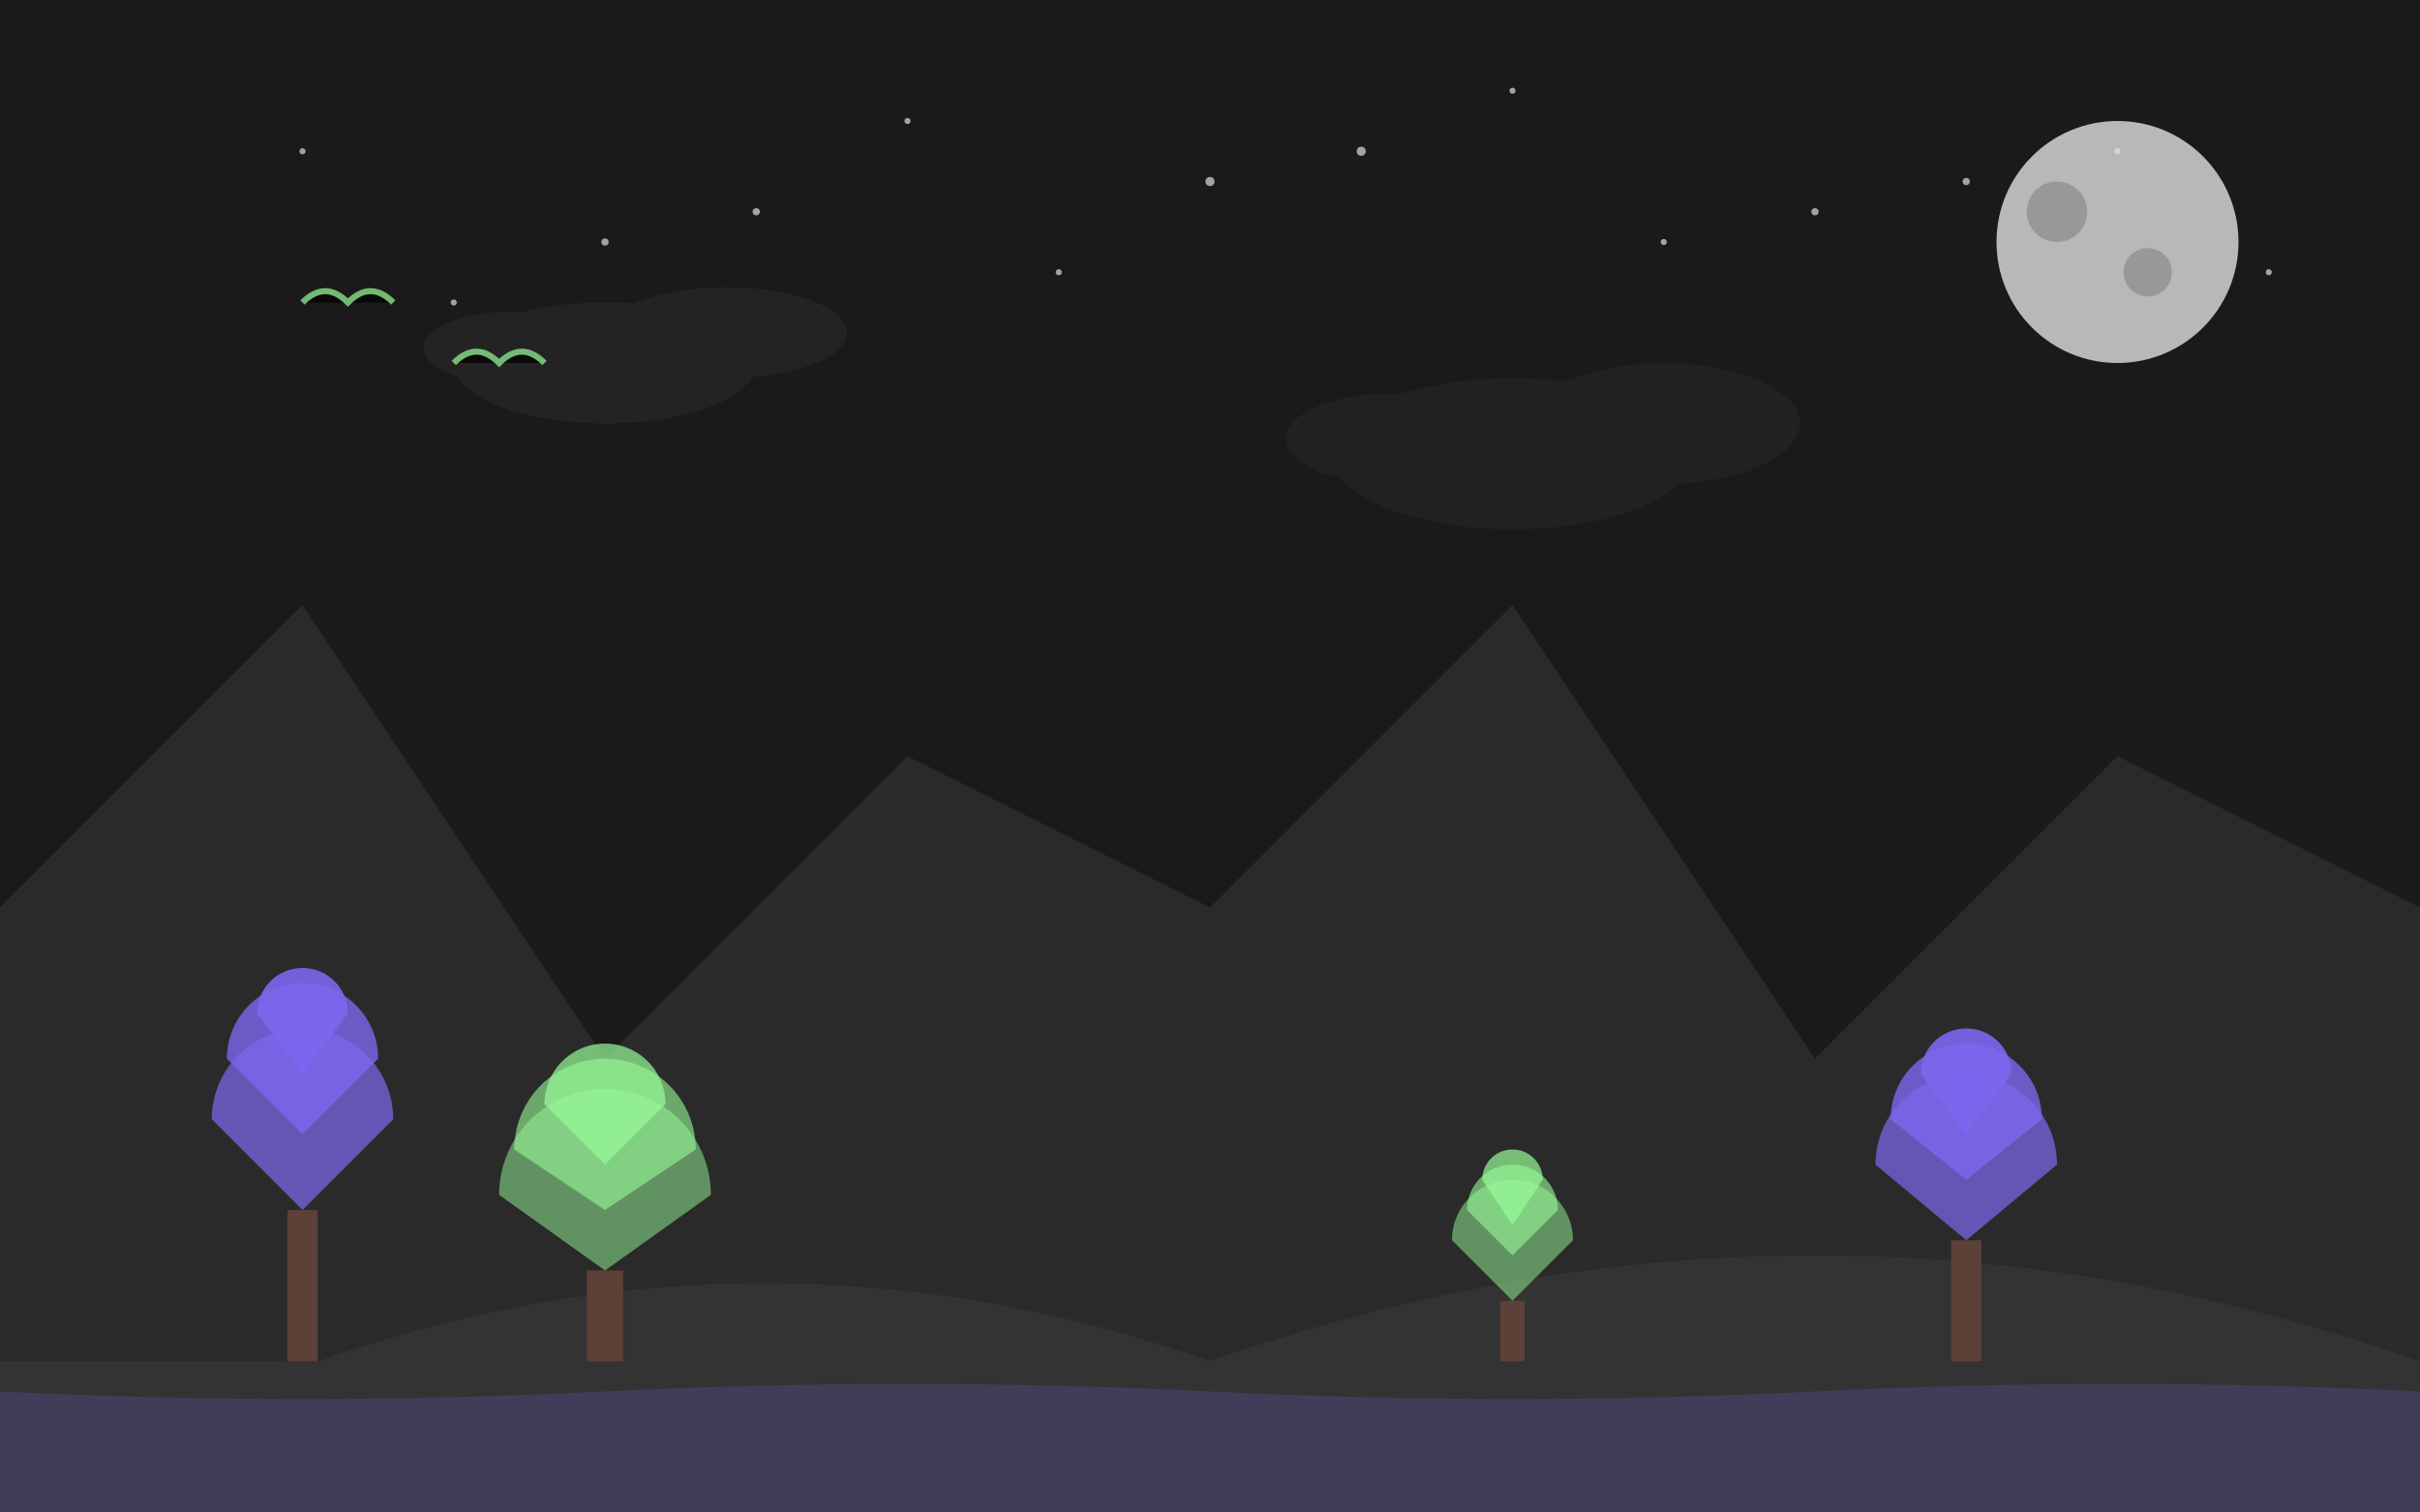 <svg xmlns="http://www.w3.org/2000/svg" viewBox="0 0 800 500" width="800" height="500">
  <style>
    .leaf {
      animation: sway 8s ease-in-out infinite alternate;
      transform-origin: bottom center;
    }
    
    @keyframes sway {
      0% { transform: rotate(0deg); }
      50% { transform: rotate(5deg); }
      100% { transform: rotate(-5deg); }
    }
    
    .leaf:nth-child(2n) {
      animation-delay: 0.5s;
    }
    
    .leaf:nth-child(3n) {
      animation-delay: 1s;
    }
    
    .cloud {
      animation: float 15s linear infinite;
    }
    
    @keyframes float {
      0% { transform: translateX(-50px); }
      100% { transform: translateX(850px); }
    }
    
    .cloud:nth-child(2) {
      animation-duration: 25s;
      animation-delay: 5s;
    }
    
    .bird {
      animation: fly 20s linear infinite;
    }
    
    @keyframes fly {
      0% { transform: translateX(-50px) translateY(0); }
      25% { transform: translateX(200px) translateY(-30px); }
      50% { transform: translateX(400px) translateY(0); }
      75% { transform: translateX(600px) translateY(-20px); }
      100% { transform: translateX(850px) translateY(0); }
    }
  </style>
  
  <!-- Sky background -->
  <rect width="800" height="500" fill="#1A1A1A"/>
  
  <!-- Stars -->
  <g fill="#FFFFFF" opacity="0.6">
    <circle cx="100" cy="50" r="1" />
    <circle cx="200" cy="80" r="1.2" />
    <circle cx="300" cy="40" r="1" />
    <circle cx="400" cy="60" r="1.5" />
    <circle cx="500" cy="30" r="1" />
    <circle cx="600" cy="70" r="1.2" />
    <circle cx="700" cy="50" r="1" />
    <circle cx="150" cy="100" r="1" />
    <circle cx="250" cy="70" r="1.2" />
    <circle cx="350" cy="90" r="1" />
    <circle cx="450" cy="50" r="1.5" />
    <circle cx="550" cy="80" r="1" />
    <circle cx="650" cy="60" r="1.2" />
    <circle cx="750" cy="90" r="1" />
  </g>
  
  <!-- Moon -->
  <circle cx="700" cy="80" r="40" fill="#E0E0E0" opacity="0.8" />
  <circle cx="680" cy="70" r="10" fill="#1A1A1A" opacity="0.2" />
  <circle cx="710" cy="90" r="8" fill="#1A1A1A" opacity="0.2" />
  
  <!-- Clouds -->
  <g class="cloud" fill="#2A2A2A" opacity="0.6">
    <ellipse cx="200" cy="120" rx="50" ry="20" />
    <ellipse cx="240" cy="110" rx="40" ry="15" />
    <ellipse cx="170" cy="115" rx="30" ry="12" />
  </g>
  
  <g class="cloud" fill="#2A2A2A" opacity="0.4" style="animation-delay: 7s;">
    <ellipse cx="500" cy="150" rx="60" ry="25" />
    <ellipse cx="550" cy="140" rx="45" ry="20" />
    <ellipse cx="460" cy="145" rx="35" ry="15" />
  </g>
  
  <!-- Mountains -->
  <polygon points="0,500 0,300 100,200 200,350 300,250 400,300 500,200 600,350 700,250 800,300 800,500" fill="#2A2A2A" />
  
  <!-- Hills -->
  <path d="M0,500 Q200,380 400,450 Q600,380 800,450 L800,500 Z" fill="#333333" />
  
  <!-- Ground -->
  <rect x="0" y="450" width="800" height="50" fill="#333333" />
  
  <!-- Birds -->
  <g class="bird" stroke="#98FB98" stroke-width="2" opacity="0.7">
    <path d="M0,0 C5,-5 10,-5 15,0 C20,-5 25,-5 30,0" transform="translate(100, 100)" />
  </g>
  
  <g class="bird" stroke="#98FB98" stroke-width="2" opacity="0.7" style="animation-delay: 5s;">
    <path d="M0,0 C5,-5 10,-5 15,0 C20,-5 25,-5 30,0" transform="translate(150, 120)" />
  </g>
  
  <!-- Trees -->
  <g transform="translate(100, 400)">
    <rect x="-5" y="0" width="10" height="50" fill="#5D4037" />
    <g class="leaf">
      <path d="M0,0 L-30,-30 A30,30 0 0,1 30,-30 Z" fill="#7B68EE" opacity="0.7" />
      <path d="M0,-25 L-25,-50 A25,25 0 0,1 25,-50 Z" fill="#7B68EE" opacity="0.8" />
      <path d="M0,-45 L-15,-65 A15,15 0 0,1 15,-65 Z" fill="#7B68EE" opacity="0.9" />
    </g>
  </g>
  
  <g transform="translate(200, 420)">
    <rect x="-6" y="0" width="12" height="30" fill="#5D4037" />
    <g class="leaf" style="animation-delay: 0.5s;">
      <path d="M0,0 L-35,-25 A35,35 0 0,1 35,-25 Z" fill="#98FB98" opacity="0.5" />
      <path d="M0,-20 L-30,-40 A30,30 0 0,1 30,-40 Z" fill="#98FB98" opacity="0.6" />
      <path d="M0,-35 L-20,-55 A20,20 0 0,1 20,-55 Z" fill="#98FB98" opacity="0.7" />
    </g>
  </g>
  
  <g transform="translate(650, 410)">
    <rect x="-5" y="0" width="10" height="40" fill="#5D4037" />
    <g class="leaf" style="animation-delay: 1s;">
      <path d="M0,0 L-30,-25 A30,30 0 0,1 30,-25 Z" fill="#7B68EE" opacity="0.7" />
      <path d="M0,-20 L-25,-40 A25,25 0 0,1 25,-40 Z" fill="#7B68EE" opacity="0.8" />
      <path d="M0,-35 L-15,-55 A15,15 0 0,1 15,-55 Z" fill="#7B68EE" opacity="0.9" />
    </g>
  </g>
  
  <g transform="translate(500, 430)">
    <rect x="-4" y="0" width="8" height="20" fill="#5D4037" />
    <g class="leaf" style="animation-delay: 0.7s;">
      <path d="M0,0 L-20,-20 A20,20 0 0,1 20,-20 Z" fill="#98FB98" opacity="0.5" />
      <path d="M0,-15 L-15,-30 A15,15 0 0,1 15,-30 Z" fill="#98FB98" opacity="0.6" />
      <path d="M0,-25 L-10,-40 A10,10 0 0,1 10,-40 Z" fill="#98FB98" opacity="0.7" />
    </g>
  </g>
  
  <!-- Water reflection -->
  <path d="M0,460 Q100,465 200,460 Q300,455 400,460 Q500,465 600,460 Q700,455 800,460 L800,500 L0,500 Z" fill="#7B68EE" opacity="0.2" />
</svg>
